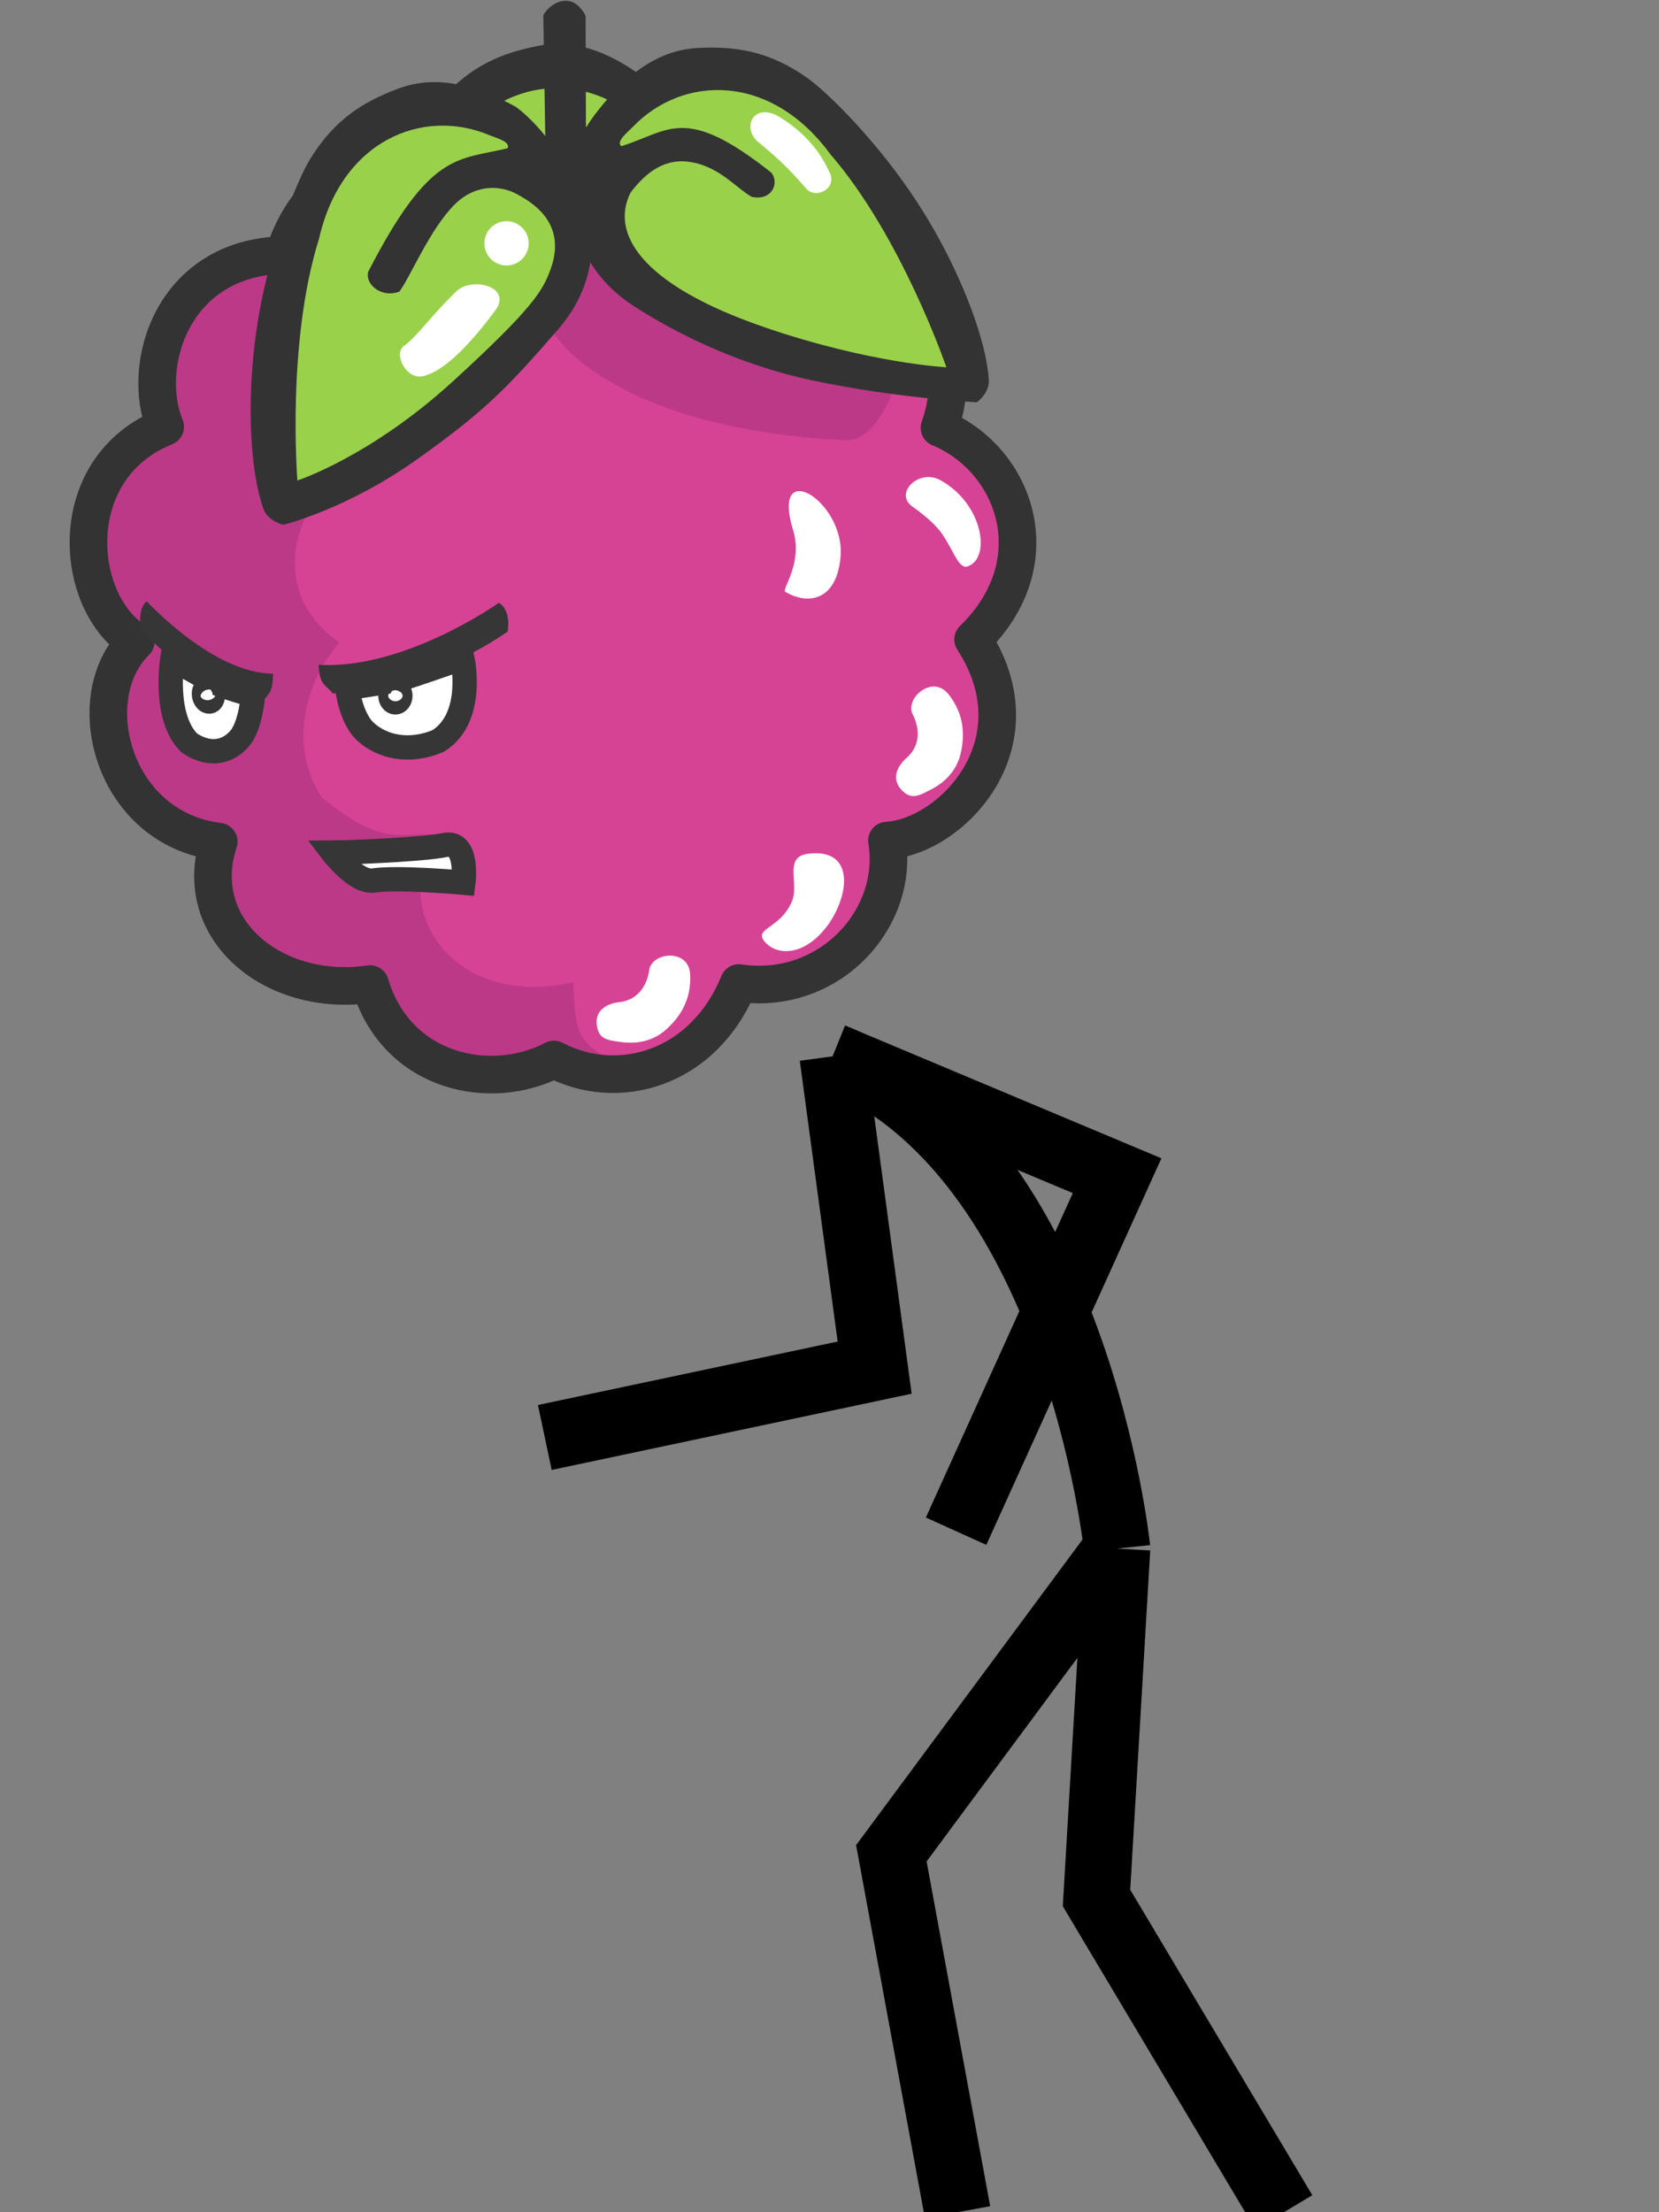 <?xml version="1.0" encoding="utf-8"?>
<!-- Generator: Adobe Illustrator 16.0.0, SVG Export Plug-In . SVG Version: 6.00 Build 0)  -->
<!DOCTYPE svg PUBLIC "-//W3C//DTD SVG 1.1//EN" "http://www.w3.org/Graphics/SVG/1.1/DTD/svg11.dtd">
<svg version="1.1" id="player-model" xmlns="http://www.w3.org/2000/svg" xmlns:xlink="http://www.w3.org/1999/xlink" x="0px"
	 y="0px" width="75px" height="100px" viewBox="0 0 75 100" enable-background="new 0 0 75 100" xml:space="preserve">
<rect x="0" y="0" width="75" height="100" fill="#808080" stroke="none"/>
<svg id="Left" xmlns="http://www.w3.org/2000/svg" width="50" height="100" viewBox="0 500 1000 1000">
  <defs>
    <style>
      .cls-1 {
        fill: #333;
      }

      .cls-1, .cls-2, .cls-3, .cls-4, .cls-5, .cls-6, .cls-7, .cls-8 {
        fill-rule: evenodd;
      }

      .cls-2 {
        fill: #9ad14b;
      }

      .cls-3 {
        fill: #d64394;
      }

      .cls-4 {
        fill: #bc3987;
      }

      .cls-5 {
        fill: none;
        stroke: #333;
        stroke-linecap: round;
        stroke-linejoin: round;
        stroke-width: 34px;
      }

      .cls-6, .cls-8 {
        fill: #fff;
      }

      .cls-6 {
        stroke: #363636;
        stroke-width: 22px;
      }

      .cls-7 {
        fill: #363636;
      }
    </style>
  </defs>
  <g id="leaf_copy" data-name="leaf copy">
    <path id="leaves_outline" data-name="leaves outline" class="cls-1" d="M318.242,412.5s58.528-3.918,129.172-37.9c66.6-32.042,89.675-48.5,145.559-94.264,79.247-64.9,43.352-135.372,43.352-135.372s-7.022-37.879-47.042-69.426-72.344-40.1-103.356-33.92S426.1,58.476,397.772,90.951C383.5,107.314,349.628,161.49,327.634,224.26c-21.655,61.8-31.606,132.027-24.611,171.2C305.014,407.013,318.242,412.5,318.242,412.5Z"/>
    <path id="leaves" class="cls-2" d="M337.568,375.174s11.165-124.474,56.2-212.146C428.893,78.289,506.661,62.192,560.943,96.5c6.87,4.343,18.258,9.218,14.728,14.7-45.974,3.29-69.187-9.718-143.071,88.728-4.969,10.539,7.271,25.715,24.646,22.546,11.958-11.212,36.949-51.55,63.35-69.746,20-13.785,42.066-10.672,56.658,1.075,10.538,8.483,41.03,32.522,17.872,72.359-9.756,16.784-19.889,30.569-104.442,84.77S337.568,375.174,337.568,375.174Z"/>
  </g>
  <g id="face">
    <g id="berry">
      <path id="colour" class="cls-3" d="M849.438,386.821c67.972,28.018,102.741,120.827,30.4,191.293,61.266,94.515-19.949,178.531-77.894,181.823C813.564,830.229,749.8,900.825,668,888.728c-31.994,78.431-109.8,99.457-167.187,69.131-56.194,29.6-141.877,13.006-166.237-68.184C247.95,902.464,171.63,840.561,197.79,760.884c-96.277-11.741-126.459-130.308-75.044-180.876-56.573-35.645-65.812-157.016,26.6-194.134-22.65-54.87,6.13-153.269,107.341-155.307,28.452-97.24,155.135-138.506,227.032-42.615,14.565-1.464,20.081.441,35.147,0C568.781,105.479,705.273,115.862,744,229.62,836.178,233.073,874.564,315.993,849.438,386.821Z"/>
      <path id="shade" class="cls-4" d="M306.863,580.855C231.543,528.555,279.219,437.4,310,438c-14.906-29.82.651-79.7,42-60,58.388-28.218,150.523-90.045,143-87,12.321,30.162,84.88,98.306,270,107,26.825,1.26,43-46,43-46s-141.925-18.785-73-106c-12.679-36.5-36.5-84.46-89-94-51.594-9.376-108.806,26.292-139,57-30.881-27.173-95.273-78.226-159-63-63.127,15.082-90.611,61.411-88,96-82.481-4.694-147.061,63.22-105,147-93.165,11.336-98.809,137.008-18,190-70.734,55.332-26.613,186.105,69,177-26.41,86.32,36.2,135.037,133,126,9.06,30.276,26.221,51.454,45,67,28.075,23.241,74.35,21.737,118-1,11.527,17.414,34.361,17.512,61.859,17.512v-0.731c-40.816-20.936-43.914-27.469-45.543-76.824-101.625,23.731-167.375-55.785-125.582-133.715C361.215,752.773,345.85,765.78,291,721,258.941,670.839,278.434,613.77,306.863,580.855Z"/>
      <path id="outline" class="cls-5" d="M849.438,386.821c67.972,28.018,102.741,120.827,30.4,191.293,61.266,94.515-19.949,178.531-77.894,181.823C813.564,830.229,749.8,900.825,668,888.728c-31.994,78.431-109.8,99.457-167.187,69.131-56.194,29.6-141.877,13.006-166.237-68.184C247.95,902.464,171.63,840.561,197.79,760.884c-96.277-11.741-126.459-130.308-75.044-180.876-56.573-35.645-65.812-157.016,26.6-194.134-22.65-54.87,6.13-153.269,107.341-155.307,28.452-97.24,155.135-138.506,227.032-42.615,14.565-1.464,20.081.441,35.147,0C568.781,105.479,705.273,115.862,744,229.62,836.178,233.073,874.564,315.993,849.438,386.821Z"/>
    </g>
    <g id="leaf">
      <path id="leaves_outline_copy" data-name="leaves outline copy" class="cls-1" d="M883.306,363.706S811.7,360.23,735,344c-72.308-15.3-129.64-46.278-163-68-60.06-39.107-57.684-104.729-57.684-104.729s-5.723-30.342,25.657-70.494,60.747-56.137,92.339-57.5,62.115,2.164,97.351,26.978c17.754,12.5,63.523,57.082,99.8,112.83,35.719,54.889,62.068,120.739,64.579,160.455C894.851,355.23,883.306,363.706,883.306,363.706Z"/>
      <path id="leaves-2" data-name="leaves" class="cls-2" d="M855.666,332.036S815.249,213.778,750.673,139.315C696.425,65.347,617.059,68.185,572.481,114.4c-5.642,5.851-15.545,13.291-10.815,17.778C605.295,118.675,618.8,93.763,697.419,156.1c7.331,9.057.891,25.8-17.755,21.88-14.279-8.051-29.963-28.355-57.4-31.77-24.105-3-40.631,12.854-52.015,27.731C552.1,209.458,576.8,256.634,691.67,296.005,786.678,328.568,855.666,332.036,855.666,332.036Z"/>
    </g>
    <g id="leaf-2" data-name="leaf">
      <path id="leaves_outline-2" data-name="leaves outline" class="cls-1" d="M256.162,474.459s57.025-13.748,120.913-59.177c60.234-42.83,80.195-62.947,127.546-117.495S530,187,530,187L529.489,14.343S523.357,0.785,512.068.717c-13.962-.084-20.829,13.05-20.829,13.05L493,123s-11.42-15.15-26.607-26.445c-44.773-24.335-78.077-27.3-107.6-15.975s-56.116,26.72-78.556,63.513c-11.307,18.54-35.537,77.658-46.613,143.241-10.906,64.573-8.853,135.469,4.659,172.9C242.2,471.282,256.162,474.459,256.162,474.459Z"/>
      <path id="leaves-3" data-name="leaves" class="cls-2" d="M268.9,434.4s-10.02-124.572,19.562-218.591C308.772,126.357,382.7,97.356,442,122c7.5,3.119,19.553,6,17,12-44.758,11.008-69.835,2.107-126.029,111.618-3.118,11.228,11.51,24.117,28.1,18.06,9.892-13.071,27.711-57.05,50.659-79.444,17.385-16.965,39.659-17.624,56.026-8.511,11.819,6.582,45.933,25.125,29.837,68.3-6.782,18.191-14.441,33.489-88.623,101.193S268.9,434.4,268.9,434.4Z"/>
    </g>
    <path id="mouth" class="cls-6" d="M402,764c21.988-4.676,17,34,17,34s-58.52-5.293-81-2c-15.57,2.785-37-25-37-25S380.012,768.676,402,764Z"/>
    <g id="eyes">
      <g id="left_eye" data-name="left eye">
        <path id="eyeball" class="cls-6" d="M418,595s-41.016,14.387-53,18-51,9-51,9,2.816,27.438,17,40,37.586,19.281,65,8C430.191,648.7,418,595,418,595Z"/>
        <path id="pupil" class="cls-6" d="M357.5,623c2.485,0,4.5,2.686,4.5,6s-2.015,6-4.5,6-4.5-2.686-4.5-6S355.015,623,357.5,623Z"/>
        <path id="eyebrow" class="cls-7" d="M451,545s-85.406,60.668-163,56c1.09,18.57,5.227,16.812,13,26,66.262-6.684,119.645-29.441,158-56C462.207,550.039,451,545,451,545Z"/>
      </g>
      <g id="right_eye" data-name="right eye">
        <path id="eyeball-2" data-name="eyeball" class="cls-6" d="M155.809,595.457s28.771,16.766,37.178,21.075,35.775,11.959,35.775,11.959-1.976,27.274-11.925,39.014-26.365,17.1-45.595,4.228C147.258,648.448,155.809,595.457,155.809,595.457Z"/>
        <path id="pupil-2" data-name="pupil" class="cls-6" d="M188.379,622.176c-2.214-.61-4.01,1.582-4.01,4.9s1.8,6.494,4.01,7.1,4.01-1.583,4.01-4.9S190.593,622.785,188.379,622.176Z"/>
        <path id="eyebrow-2" data-name="eyebrow" class="cls-7" d="M132.661,543.542S192.571,609.165,247,609c-0.764,18.507-3.666,16.509-9.119,25.246-46.48-10.529-83.927-36.384-110.832-65.169C124.8,547.93,132.661,543.542,132.661,543.542Z"/>
      </g>
      <path id="brow" class="cls-4" d="M263,584c-0.738-6.746,0-25,0-25s-42.9-37.188-39-8-22.684,22.434-21,42c0.688,5.617,38,15,38,15S264.18,594.786,263,584Zm0,141c-0.738-6.746-16.9-4.134-17-26-10.285-14.414-22-7-22-7s2.426,31.895-8,45c-6.632,8.337,25,12,25,12S264.18,735.786,263,725Z"/>
    </g>
    <path class="cls-8" d="M760,503c-3.245,39.9-29.141,44.471-50,32-3.349-2.708,16.263-25.527,7-56.088C696.749,412.109,763.991,453.014,760,503Zm115,9c21.5-7.56,13.5-57.107-25-78-19.215-10.429-41.957,11.934-25,24,6.791,4.832,19.918,14.6,27,25C862.6,498.574,866.979,514.82,875,512ZM692,852c11.9,12.789,36.2,11.5,56-15s25.98-71.082-18-65c-21.571,2.983-7.211,26.922-14,43C705.413,840.073,680.1,839.211,692,852ZM540,929c2.379,10.891,10.057,11.441,21,13,16.457,2.344,30.478-1.682,41-11,16.908-14.972,22.922-32.027,22-50-0.623-12.156-9.395-17.266-19-17-8.992.249-16.938,5.616-18,13-2.271,15.8-11.616,27.275-27,29C549.643,907.161,536.508,913.012,540,929ZM729.519,171.063c8.236,9.083,29.383-.8,19.561-17.148-9.808-21.423-27.023-38.328-47.229-49.834C680.024,94.043,671.3,115.929,685.215,128.1,710.969,149.137,719.764,160.3,729.519,171.063Zm86.993,544.411c8.189,7.565,14.8,3.618,24.66-1.374,14.832-7.506,24.018-18.837,27.306-32.5,5.282-21.958.442-39.382-10.609-53.586-7.474-9.606-17.591-8.771-25.312-3.051-7.228,5.355-10.667,14.306-7.307,20.967,7.188,14.251,6.1,29.011-5.519,39.237C811.906,692.05,804.491,704.369,816.512,715.474ZM458,200a20,20,0,1,1-20,20A20,20,0,0,1,458,200ZM365,313c-9.963,7.147,3.636,33.895,21,26,22.4-7.3,49.266-41.237,63-60,12.46-20.54-22.327-28.435-36-16C389.16,286.188,376.8,304.535,365,313Z"/>
  </g>
</svg>

<path fill="none" stroke="#000000" stroke-width="3" stroke-miterlimit="10" d="M50.502,70c0,0-1.855-17.85-12.858-22.25"/>
<polyline fill="none" stroke="#000000" stroke-width="3" stroke-miterlimit="10" points="58.039,100 49.571,85.795 50.502,70 "/>
<polyline fill="none" stroke="#000000" stroke-width="3" stroke-miterlimit="10" points="43.289,100 40.296,83.775 50.502,70 "/>
<polyline fill="none" stroke="#000000" stroke-width="3" stroke-miterlimit="10" points="43.223,69.216 50.502,53.146 37.644,47.75 
	"/>
<polyline fill="none" stroke="#000000" stroke-width="3" stroke-miterlimit="10" points="24.63,64.979 39.541,61.822 37.644,47.75 
	"/>
</svg>
